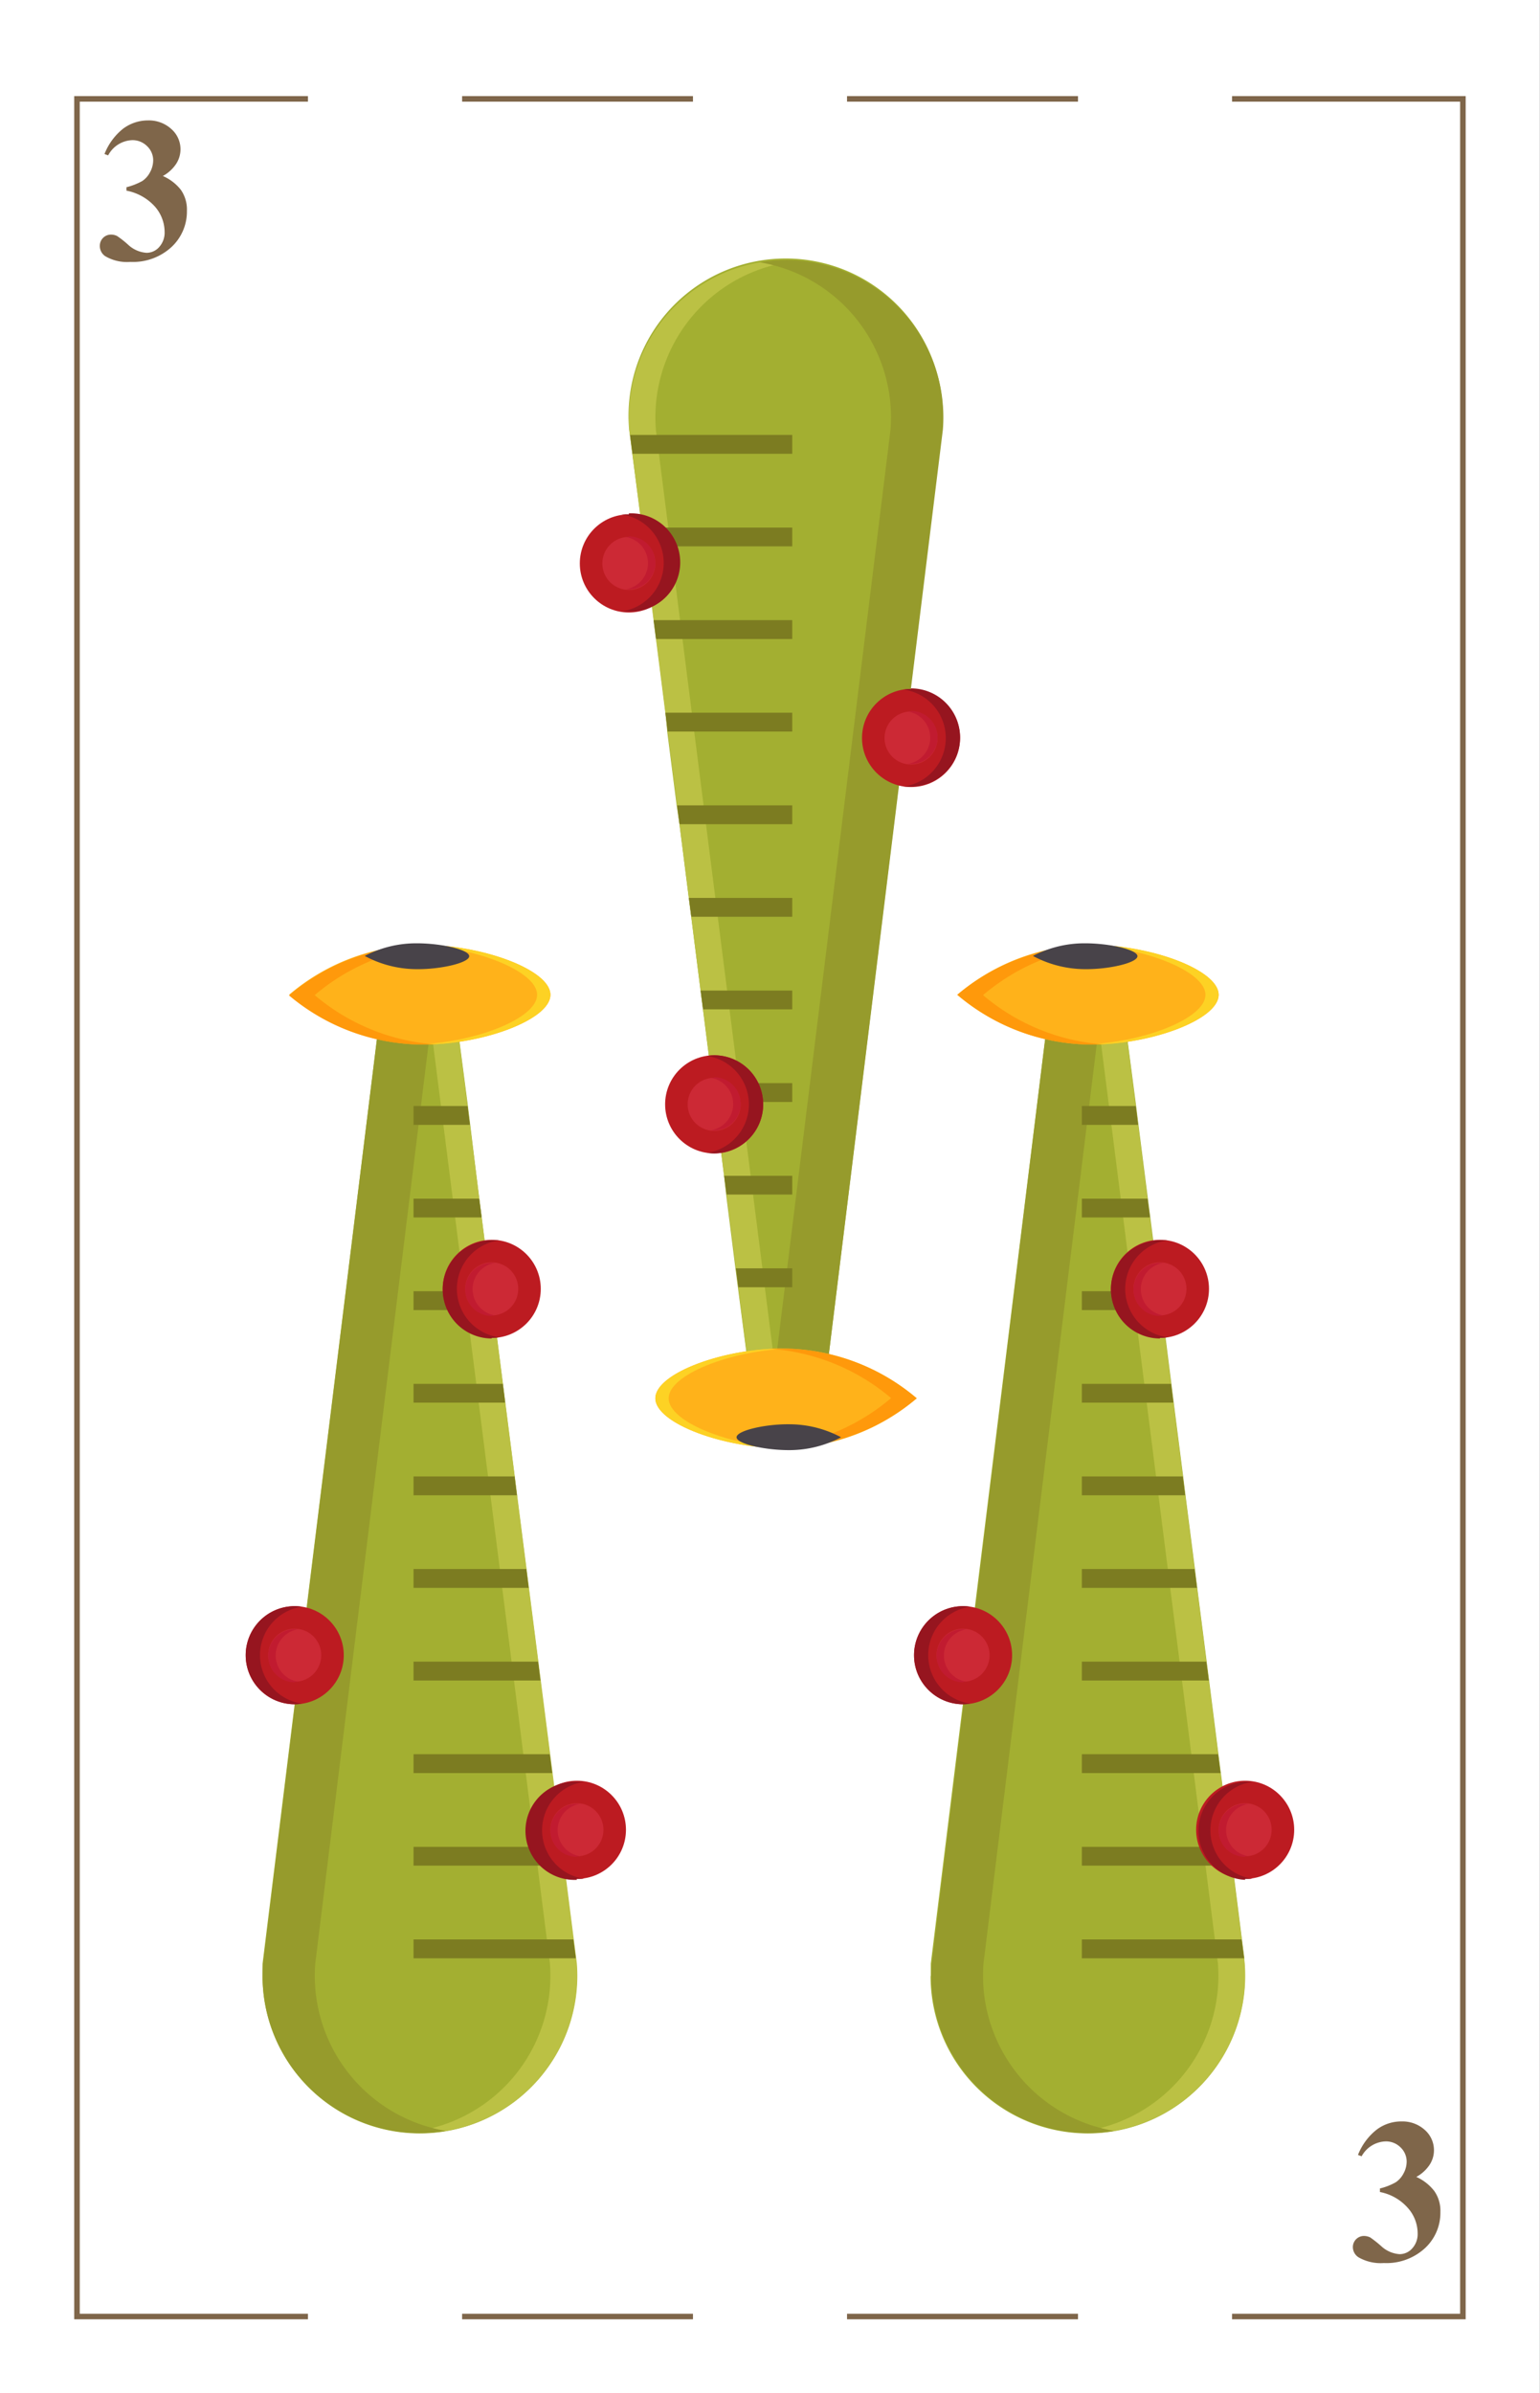 <svg xmlns="http://www.w3.org/2000/svg" viewBox="0 0 138.83 215.65"><rect x="0" y="0" width="138.83" height="215.65" fill="#333333" stroke="none"/><defs><clipPath id="a"><path fill="#fff" d="M-154.5 259.52h126.17v201.67H-154.5z"/></clipPath><clipPath id="b"><path fill="none" d="M-154.5 259.52h126.17v201.67H-154.5z"/></clipPath></defs><path fill="#fff" d="M0 0h138.82v215.65H0z"/><path fill="none" stroke="#7f664a" stroke-miterlimit="10" stroke-width=".5" d="M27.76 208.74H6.94V8.91h20.82m34.71 199.83H41.66m55.52 0H76.36M111.07 8.91h20.81v199.83h-20.81M76.36 8.91h20.82m-55.52 0h20.81"/><path d="M11.4 17.18v-.31a5.88 5.88 0 0 0 1.43-.56 2.13 2.13 0 0 0 .69-.78 2.27 2.27 0 0 0 .29-1.08 1.75 1.75 0 0 0-.55-1.28 1.85 1.85 0 0 0-1.36-.54A2.56 2.56 0 0 0 9.75 14l-.33-.12a5.46 5.46 0 0 1 1.66-2.27 3.74 3.74 0 0 1 2.27-.76 3 3 0 0 1 2.1.78 2.42 2.42 0 0 1 .44 3.12 3.37 3.37 0 0 1-1.21 1.11 4.16 4.16 0 0 1 1.62 1.24 3.09 3.09 0 0 1 .55 1.9 4.36 4.36 0 0 1-1.39 3.26 5.12 5.12 0 0 1-3.71 1.34 3.86 3.86 0 0 1-2.27-.52 1.1 1.1 0 0 1-.48-.94 1 1 0 0 1 1-1 1.21 1.21 0 0 1 .56.13 8.83 8.83 0 0 1 1 .79 2.69 2.69 0 0 0 1.65.72 1.51 1.51 0 0 0 1.15-.53 1.94 1.94 0 0 0 .48-1.35 3.5 3.5 0 0 0-.87-2.28 4.6 4.6 0 0 0-2.57-1.44zm113 180.34v-.32a5.49 5.49 0 0 0 1.43-.56 2.13 2.13 0 0 0 .69-.78 2.24 2.24 0 0 0 .29-1.07 1.77 1.77 0 0 0-.55-1.29 1.85 1.85 0 0 0-1.36-.54 2.56 2.56 0 0 0-2.15 1.34l-.33-.12a5.42 5.42 0 0 1 1.66-2.26 3.67 3.67 0 0 1 2.27-.76 3 3 0 0 1 2.1.77 2.43 2.43 0 0 1 .82 1.82 2.39 2.39 0 0 1-.38 1.3 3.37 3.37 0 0 1-1.21 1.11 4.26 4.26 0 0 1 1.62 1.27 3.09 3.09 0 0 1 .55 1.89 4.34 4.34 0 0 1-1.39 3.26 5.12 5.12 0 0 1-3.71 1.34 4 4 0 0 1-2.27-.51 1.1 1.1 0 0 1-.52-.93 1 1 0 0 1 1-1 1.35 1.35 0 0 1 .56.13 10.38 10.38 0 0 1 1 .79 2.69 2.69 0 0 0 1.65.72 1.51 1.51 0 0 0 1.15-.53 1.91 1.91 0 0 0 .48-1.34 3.46 3.46 0 0 0-.87-2.28 4.48 4.48 0 0 0-2.53-1.45z" fill="#7f664a"/><path d="M23.67 178.06v-1.12L34.18 92h7l1 7.65.21 1.7.81 6.65.22 1.69.84 6.65.22 1.7.85 6.65.21 1.69.85 6.65.21 1.7.85 6.64.21 1.7.85 6.65.21 1.7.85 6.64.21 1.7.85 6.65.22 1.69.84 6.65.22 1.7.05.43a14.17 14.17 0 1 1-28.29 1.17z" fill="#a3af31"/><path d="M36.64 192.15c.4 0 .8.06 1.2.06A14.17 14.17 0 0 0 52 176.89L41.17 92h-2.39l10.79 84.88a14.16 14.16 0 0 1-12.93 15.27z" fill="#bbc144"/><path d="M37.84 192.21a14 14 0 0 0 2.35-.2 14.18 14.18 0 0 1-11.77-15.07L38.89 92h-4.71l-10.47 84.94a14.17 14.17 0 0 0 14.13 15.27z" fill="#969b2c"/><circle cx="26.57" cy="149.15" r="4.42" fill="#bc1b21"/><path d="M26.57 153.57a4.62 4.62 0 0 0 .65-.06 4.41 4.41 0 0 1 0-8.73 4.62 4.62 0 0 0-.65-.05 4.42 4.42 0 0 0 0 8.84z" fill="#96151f"/><circle cx="26.57" cy="149.15" r="2.39" fill="#cc2935"/><path d="M26.57 151.54a1.84 1.84 0 0 0 .33 0 2.39 2.39 0 0 1 0-4.73h-.33a2.39 2.39 0 0 0 0 4.78z" fill="#c11b30"/><path d="M26.06 89.64a18.77 18.77 0 0 1 11.78-4.49c5.44-.09 11.78 2.21 11.78 4.49s-6.34 4.58-11.78 4.48a18.78 18.78 0 0 1-11.78-4.48z" fill="#ffb21a"/><path d="M48.42 89.64c0 2.15-5.63 4.31-10.83 4.48h.25c5.44.1 11.78-2.2 11.78-4.48s-6.34-4.58-11.78-4.49h-.25c5.2.17 10.83 2.34 10.83 4.49z" fill="#fdd224"/><path d="M37.84 94.12h1.53a18.92 18.92 0 0 1-11-4.45 18.84 18.84 0 0 1 11-4.46h-1.53a18.77 18.77 0 0 0-11.78 4.49 18.78 18.78 0 0 0 11.78 4.42z" fill="#ff990b"/><path d="M32.88 86.14A10 10 0 0 1 37.59 85c2.18 0 4.71.57 4.71 1.16s-2.53 1.19-4.71 1.17a9.92 9.92 0 0 1-4.71-1.19z" fill="#484349"/><path fill="#7c7c21" d="M37.28 176.46v-1.7h14.41l.22 1.7H37.28zm0-8.35v-1.69h13.35l.22 1.69H37.28zm0-8.34v-1.7h12.28l.22 1.7h-12.5zm0-8.34v-1.7h11.23l.21 1.7H37.28zm0-8.35v-1.7h10.17l.21 1.7H37.28zm0-8.34v-1.7h9.11l.21 1.7h-9.32zm0-8.35v-1.69h8.05l.21 1.69h-8.26zm0-8.34v-1.7h6.98l.22 1.7h-7.2zm0-8.35v-1.69h5.92l.22 1.69h-6.14zm0-8.34v-1.7h4.87l.21 1.7h-5.08z"/><circle cx="52.01" cy="164.88" r="4.42" fill="#bc1b21"/><path d="M52 169.29a4.74 4.74 0 0 0 .65 0 4.41 4.41 0 0 1 0-8.73 4.74 4.74 0 0 0-.65 0 4.42 4.42 0 1 0 0 8.83z" fill="#96151f"/><circle cx="52.01" cy="164.88" r="2.39" fill="#cc2935"/><path d="M52 167.27a1.66 1.66 0 0 0 .32 0 2.39 2.39 0 0 1 0-4.73H52a2.39 2.39 0 1 0 0 4.78z" fill="#c11b30"/><circle cx="44.33" cy="116.14" r="4.42" fill="#bc1b21"/><path d="M44.33 120.56a4.48 4.48 0 0 0 .64-.06 4.41 4.41 0 0 1 0-8.73 4.48 4.48 0 0 0-.64 0 4.42 4.42 0 0 0 0 8.84z" fill="#96151f"/><circle cx="44.33" cy="116.14" r="2.39" fill="#cc2935"/><path d="M44.33 118.53a1.73 1.73 0 0 0 .32 0 2.39 2.39 0 0 1 0-4.73h-.32a2.39 2.39 0 0 0 0 4.78z" fill="#c11b30"/><path d="M83.91 178.06v-1.12L94.42 92h7l1 7.65.21 1.7.85 6.65.22 1.69.84 6.65.22 1.7.84 6.65.21 1.69.85 6.65.21 1.7.85 6.64.21 1.7.85 6.65.22 1.7.84 6.64.22 1.7.84 6.65.22 1.69.84 6.65.22 1.7v.43a14.17 14.17 0 1 1-28.29 1.17z" fill="#a3af31"/><path d="M96.89 192.15c.39 0 .79.06 1.19.06a14.18 14.18 0 0 0 14.13-15.32L101.41 92H99l10.79 84.88a14.16 14.16 0 0 1-12.9 15.27z" fill="#bbc144"/><path d="M98.08 192.21a14.09 14.09 0 0 0 2.36-.2 14.18 14.18 0 0 1-11.78-15.07L99.13 92h-4.71L84 176.94a14.17 14.17 0 0 0 14.08 15.27z" fill="#969b2c"/><circle cx="86.82" cy="149.15" r="4.42" fill="#bc1b21"/><path d="M86.82 153.57a4.48 4.48 0 0 0 .64-.06 4.41 4.41 0 0 1 0-8.73 4.48 4.48 0 0 0-.64-.05 4.42 4.42 0 0 0 0 8.84z" fill="#96151f"/><circle cx="86.82" cy="149.15" r="2.39" fill="#cc2935"/><path d="M86.82 151.54a1.73 1.73 0 0 0 .32 0 2.39 2.39 0 0 1 0-4.73h-.32a2.39 2.39 0 0 0 0 4.78z" fill="#c11b30"/><path d="M86.3 89.64a18.8 18.8 0 0 1 11.78-4.49c5.44-.09 11.78 2.21 11.78 4.49s-6.34 4.58-11.78 4.48a18.81 18.81 0 0 1-11.78-4.48z" fill="#ffb21a"/><path d="M108.67 89.64c0 2.15-5.63 4.31-10.84 4.48h.25c5.44.1 11.78-2.2 11.78-4.48s-6.34-4.58-11.78-4.49h-.25c5.17.17 10.84 2.34 10.84 4.49z" fill="#fdd224"/><path d="M98.08 94.12h1.54a18.88 18.88 0 0 1-11-4.45 18.8 18.8 0 0 1 11-4.46h-1.54a18.8 18.8 0 0 0-11.78 4.43 18.81 18.81 0 0 0 11.78 4.48z" fill="#ff990b"/><path d="M93.12 86.14A10 10 0 0 1 97.83 85c2.18 0 4.71.57 4.71 1.16s-2.53 1.19-4.71 1.17a10 10 0 0 1-4.71-1.19z" fill="#484349"/><path fill="#7c7c21" d="M97.53 176.46v-1.7h14.4l.22 1.7H97.53zm0-8.35v-1.69h13.34l.22 1.69H97.53zm0-8.34v-1.7h12.28l.22 1.7h-12.5zm0-8.34v-1.7h11.22l.22 1.7H97.53zm0-8.35v-1.7h10.16l.22 1.7H97.53zm0-8.34v-1.7h9.1l.21 1.7h-9.31zm0-8.35v-1.69h8.04l.21 1.69h-8.25zm0-8.34v-1.7h6.98l.22 1.7h-7.2zm0-8.35v-1.69h5.92l.22 1.69h-6.14zm0-8.34v-1.7h4.86l.21 1.7h-5.07z"/><circle cx="112.25" cy="164.88" r="4.42" fill="#bc1b21"/><path d="M112.25 169.29a4.62 4.62 0 0 0 .65 0 4.41 4.41 0 0 1 0-8.73 4.62 4.62 0 0 0-.65 0 4.42 4.42 0 0 0 0 8.83z" fill="#96151f"/><circle cx="112.25" cy="164.88" r="2.39" fill="#cc2935"/><path d="M112.25 167.27h.33a2.39 2.39 0 0 1 0-4.73h-.33a2.39 2.39 0 1 0 0 4.78z" fill="#c11b30"/><circle cx="104.57" cy="116.14" r="4.42" fill="#bc1b21"/><path d="M104.57 120.56a4.62 4.62 0 0 0 .65-.06 4.41 4.41 0 0 1 0-8.73 4.62 4.62 0 0 0-.65 0 4.42 4.42 0 1 0 0 8.84z" fill="#96151f"/><circle cx="104.57" cy="116.14" r="2.39" fill="#cc2935"/><path d="M104.57 118.53a1.66 1.66 0 0 0 .32 0 2.39 2.39 0 0 1 0-4.73h-.32a2.39 2.39 0 1 0 0 4.78z" fill="#c11b30"/><path d="M85 37.59c0 .37 0 .74-.05 1.12l-10.43 84.93h-7l-1-7.65-.22-1.7-.84-6.65-.18-1.64-.84-6.65-.22-1.7-.84-6.65-.22-1.69-.84-6.65-.22-1.7-.84-6.64-.26-1.75-.85-6.65-.15-1.7-.84-6.64-.22-1.7-.84-6.65-.22-1.69-.88-6.65-.22-1.7-.06-.43A14.17 14.17 0 1 1 85 37.59z" fill="#a3af31"/><path d="M72.06 23.5c-.39 0-.79-.06-1.2-.06a14.18 14.18 0 0 0-14.12 15.32l10.79 84.88h2.39L59.13 38.76A14.16 14.16 0 0 1 72.06 23.5z" fill="#bbc144"/><path d="M70.86 23.44a14 14 0 0 0-2.35.2 14.17 14.17 0 0 1 11.77 15.07l-10.47 84.93h4.71L85 38.71a14.17 14.17 0 0 0-14.14-15.27z" fill="#969b2c"/><circle cx="82.13" cy="66.5" r="4.42" fill="#bc1b21"/><path d="M82.13 62.08a4.76 4.76 0 0 0-.65.06 4.41 4.41 0 0 1 0 8.73 4.74 4.74 0 0 0 .65 0 4.42 4.42 0 0 0 0-8.84z" fill="#96151f"/><circle cx="82.13" cy="66.5" r="2.39" fill="#cc2935"/><path d="M82.13 64.11a1.66 1.66 0 0 0-.32 0 2.39 2.39 0 0 1 0 4.73h.32a2.39 2.39 0 0 0 0-4.78z" fill="#c11b30"/><path d="M82.64 126a18.77 18.77 0 0 1-11.78 4.49c-5.44.09-11.78-2.21-11.78-4.49s6.34-4.58 11.78-4.48A18.78 18.78 0 0 1 82.64 126z" fill="#ffb21a"/><path d="M60.28 126c0-2.15 5.63-4.31 10.83-4.48h-.25c-5.44-.1-11.78 2.2-11.78 4.48s6.34 4.58 11.78 4.49h.25c-5.2-.16-10.83-2.33-10.83-4.49z" fill="#fdd224"/><path d="M70.86 121.53h-1.53a18.92 18.92 0 0 1 11 4.45 18.84 18.84 0 0 1-11 4.46h1.53A18.77 18.77 0 0 0 82.64 126a18.78 18.78 0 0 0-11.78-4.47z" fill="#ff990b"/><path d="M75.82 129.51a10 10 0 0 1-4.71 1.16c-2.17 0-4.71-.57-4.71-1.16s2.54-1.19 4.71-1.17a9.92 9.92 0 0 1 4.71 1.17z" fill="#484349"/><path fill="#7c7c21" d="M71.42 39.19v1.7h-14.4l-.22-1.7h14.62zm0 8.35v1.69H58.08l-.22-1.69h13.56zm0 8.34v1.7H59.14l-.22-1.7h12.5zm0 8.34v1.7H60.19l-.21-1.7h11.44zm0 8.35v1.7H61.26l-.22-1.7h10.38zm0 8.34v1.7h-9.1l-.22-1.7h9.32zm0 8.35v1.69h-8.04l-.22-1.69h8.26zm0 8.34v1.7h-6.98l-.22-1.7h7.2zm0 8.35v1.69H65.5l-.22-1.69h6.14zm0 8.34v1.7h-4.86l-.22-1.7h5.08z"/><circle cx="56.69" cy="50.77" r="4.42" fill="#bc1b21"/><path d="M56.69 46.36a4.48 4.48 0 0 0-.64 0 4.41 4.41 0 0 1 0 8.73 4.48 4.48 0 0 0 .64 0 4.42 4.42 0 1 0 0-8.83z" fill="#96151f"/><circle cx="56.69" cy="50.77" r="2.39" fill="#cc2935"/><path d="M56.69 48.38a1.73 1.73 0 0 0-.32 0 2.39 2.39 0 0 1 0 4.73h.32a2.39 2.39 0 1 0 0-4.78z" fill="#c11b30"/><circle cx="64.38" cy="99.51" r="4.42" fill="#bc1b21"/><path d="M64.38 95.09a4.62 4.62 0 0 0-.65.06 4.41 4.41 0 0 1 0 8.73 4.62 4.62 0 0 0 .65.05 4.42 4.42 0 0 0 0-8.84z" fill="#96151f"/><circle cx="64.38" cy="99.51" r="2.39" fill="#cc2935"/><path d="M64.38 97.12a1.84 1.84 0 0 0-.33 0 2.39 2.39 0 0 1 0 4.73h.33a2.39 2.39 0 0 0 0-4.78z" fill="#c11b30"/><path fill="#fff" d="M-154.5 259.52h126.17v201.67H-154.5z"/><g clip-path="url(#a)" fill="#fff"><path d="M-292.99 159.7H80.1v387.36h-373.09z"/><path d="m67.26 341.62-176.17-181.26.64-.66L67.9 340.96l-.64.66zm-6.14 6.32-176.16-181.26.64-.66L61.77 347.27l-.65.67zm-6.13 6.31-176.17-181.26.64-.66L55.63 353.59l-.64.66zm-6.14 6.31-176.17-181.25.65-.67L49.49 359.9l-.64.66zm-6.14 6.32-176.16-181.26.64-.66L43.36 366.22l-.65.66zm-6.13 6.31-176.17-181.26.65-.66L37.22 372.53l-.64.66zm-6.14 6.31-176.16-181.25.64-.67L31.08 378.84l-.64.66zm-6.13 6.32-176.17-181.26.64-.66L24.95 385.16l-.64.66zm-6.14 6.31L-158 210.87l.65-.66L18.81 391.47l-.64.66zm13.42-14.42-157.66-162.22.32-.33L31.91 377.38l-.32.33zm6.14-6.31-157.66-162.22.32-.33L38.05 371.06l-.32.34zm6.13-6.32-157.65-162.21.32-.33L44.19 364.75l-.33.33zm6.14-6.31-157.66-162.22.32-.33L50.32 358.44l-.32.33zm6.14-6.31-157.66-162.22.32-.33L56.46 352.13l-.32.33z"/></g><g clip-path="url(#b)"><path fill="none" d="M-297.23 149.94H75.86V537.3h-373.09z"/><path fill="#96151f" d="M63.02 331.86-113.15 150.6l.64-.66L63.66 331.19l-.64.67zm-6.14 6.31-176.16-181.26.64-.66L57.52 337.51l-.64.66zm-6.14 6.31-176.16-181.26.64-.66L51.39 343.82l-.65.66zm-6.13 6.32-176.17-181.26.65-.66L45.25 350.14l-.64.66zm-6.14 6.31-176.16-181.26.64-.66L39.12 356.45l-.65.66zm-6.13 6.31-176.17-181.26.64-.66L32.98 362.76l-.64.66zm-6.14 6.32-176.17-181.26.65-.66L26.84 369.08l-.64.66zm-6.14 6.31L-156.1 194.79l.64-.66L20.71 375.39l-.65.66zm-6.13 6.32-176.17-181.26.65-.67L14.57 381.7l-.64.67zm-6.14 6.31-176.16-181.26.64-.66L8.43 388.02l-.64.66zm-6.13 6.31-176.17-181.26.64-.66L2.3 394.33l-.64.66zm19.55-20.73-157.65-162.22.32-.33L21.54 373.93l-.33.33zm6.14-6.32-157.66-162.21.32-.33L27.67 367.61l-.32.33zm6.14-6.31-157.66-162.22.32-.33L33.81 361.3l-.32.33zm6.13-6.31L-118.03 193.1l.32-.33L39.94 354.99l-.32.33zm6.14-6.32L-111.9 186.79l.32-.33L46.08 348.67l-.32.33zm6.14-6.31-157.66-162.22.32-.33L52.22 342.36l-.32.33z"/></g></svg>